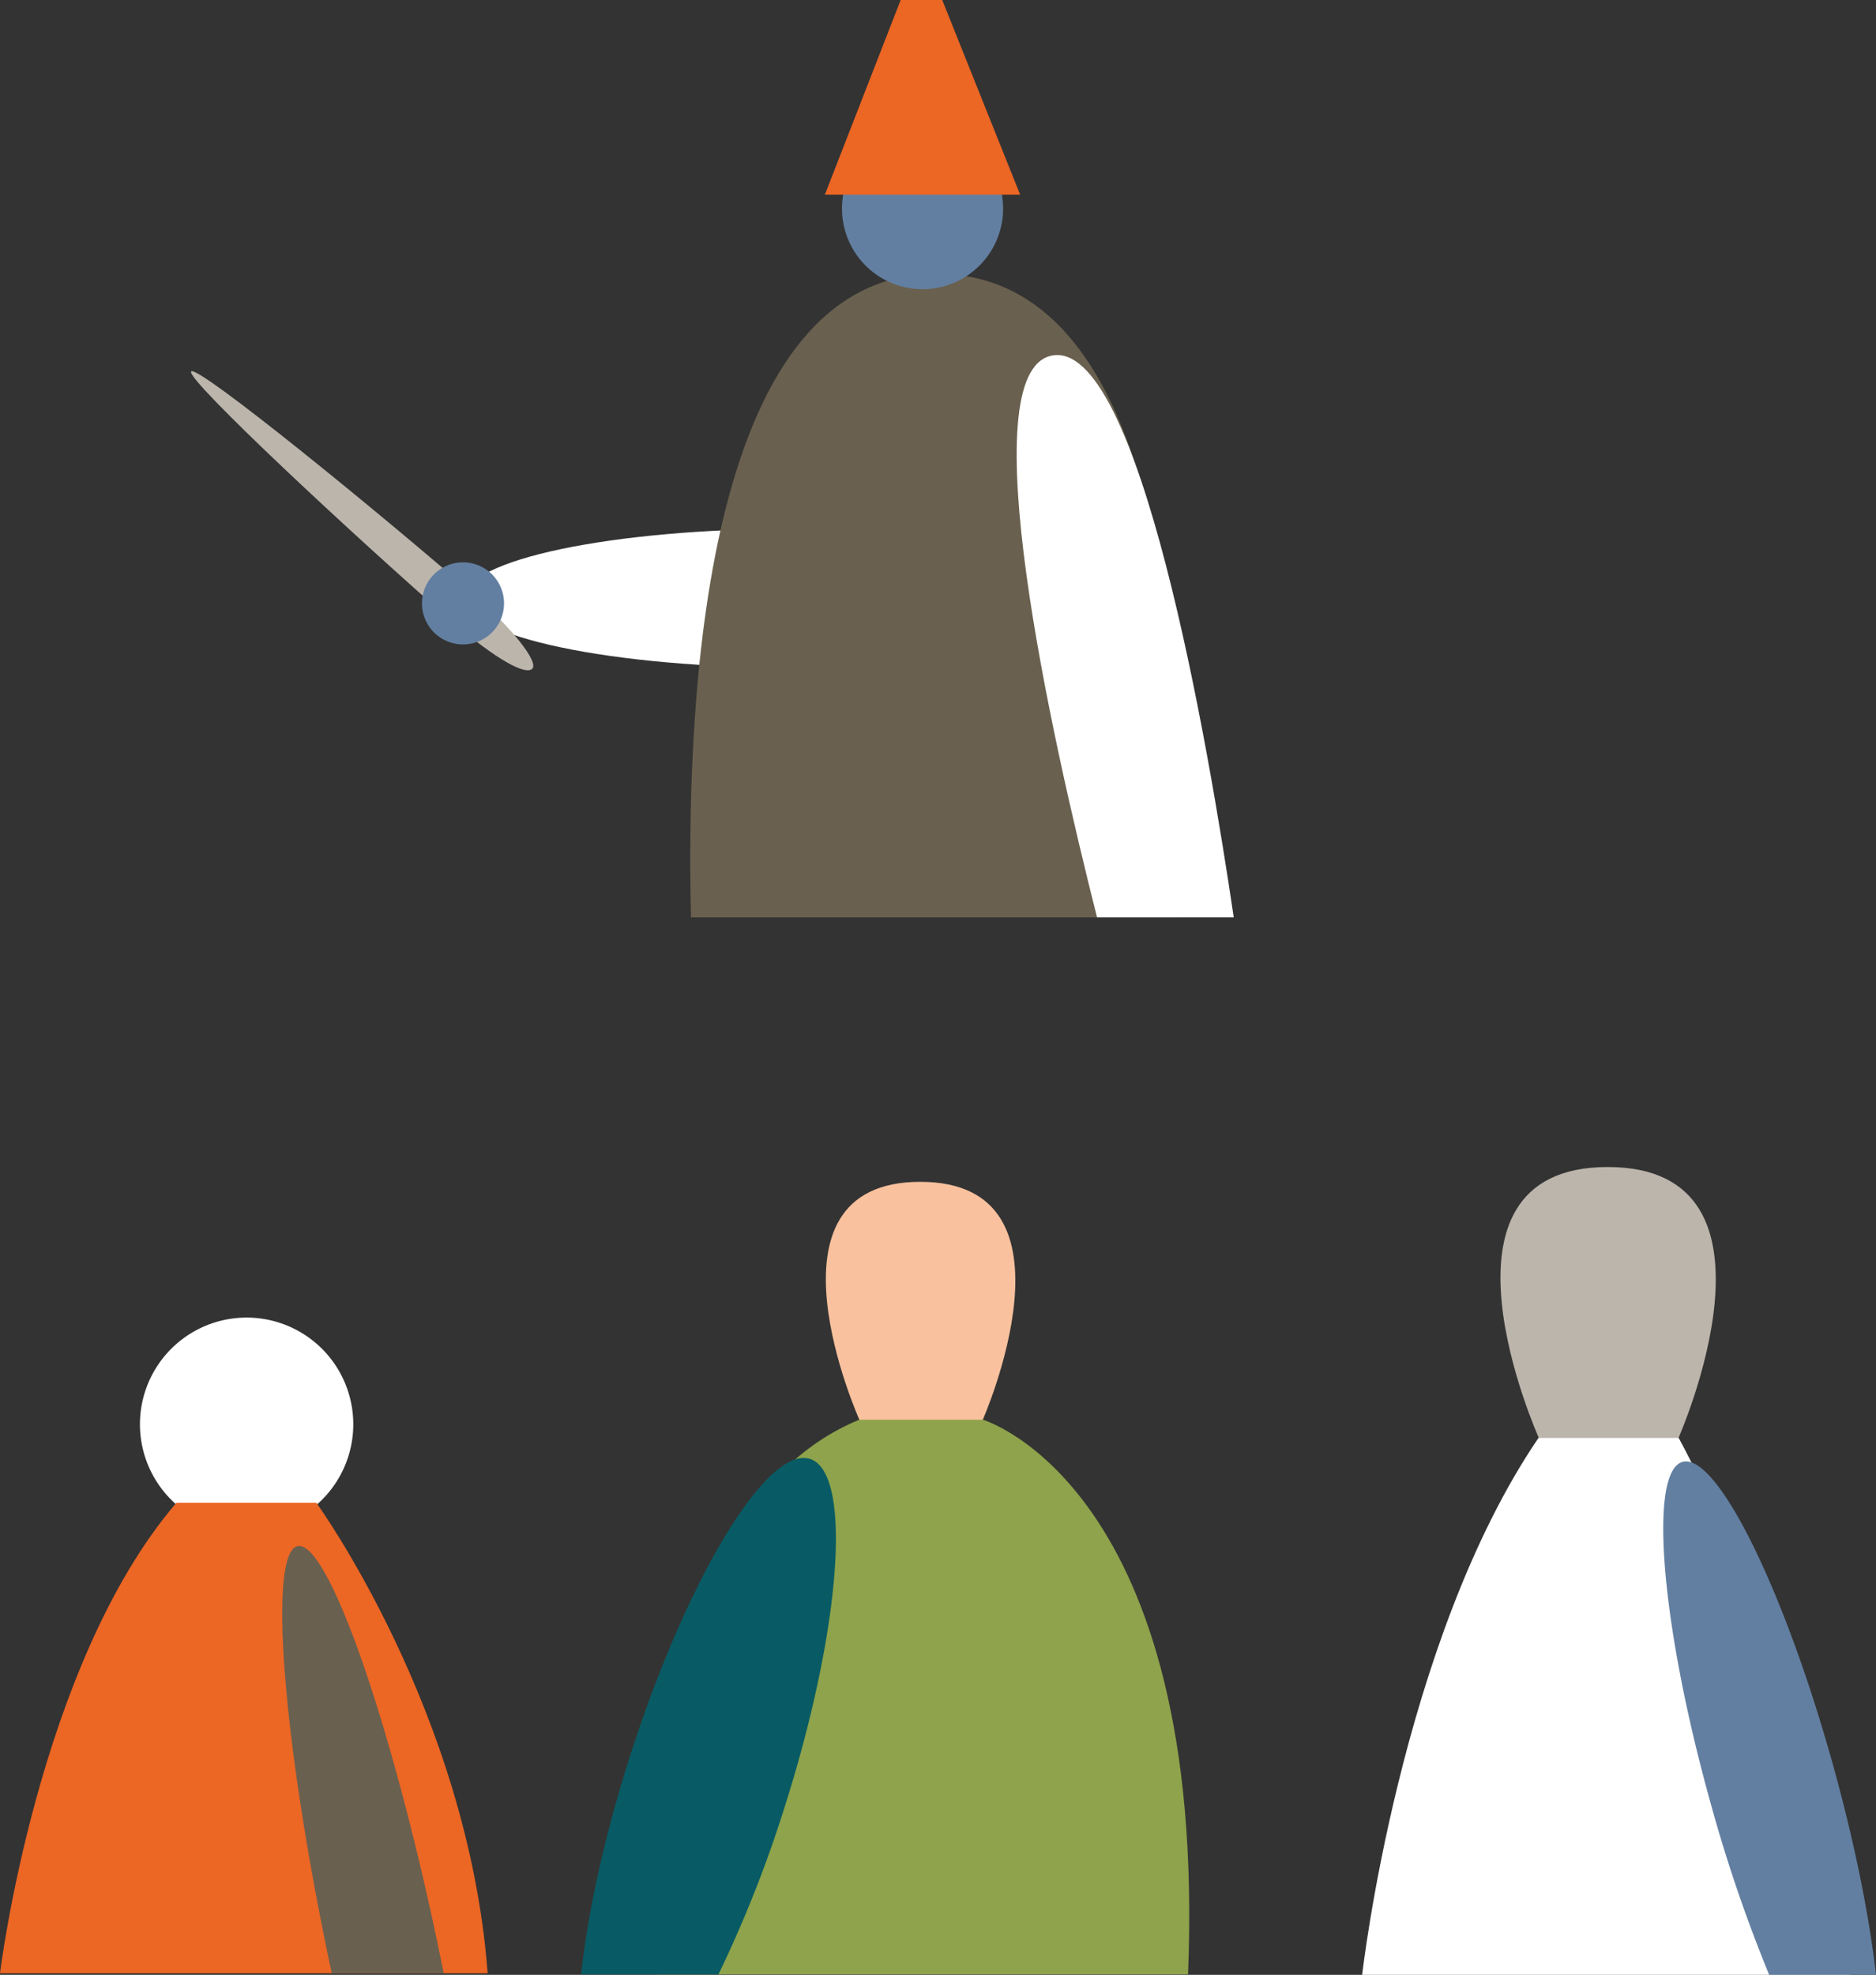 <svg xmlns="http://www.w3.org/2000/svg" viewBox="0 0 770.9 811.23"><rect x="0" y="0" width="770.9" height="811.23" fill="#333333" stroke="none"/><g id="Layer_2" data-name="Layer 2"><g id="Layer_1-2" data-name="Layer 1"><path d="M463,245.75c0,15.79-61,28.58-136.13,28.58S190.7,261.54,190.7,245.75s61-28.57,136.14-28.57S463,230,463,245.75" fill="#fff"/><path d="M185.43,255c18.35,16,30.78,22.6,33.34,19.66s-8.48-16.75-24.06-30.32C156,210.62,81.11,149.64,78.55,152.58S146.7,221.29,185.43,255" fill="#bcb5ac"/><path d="M353.25,583.47h50.49s43.43-98-25.59-98-24.9,98-24.9,98" fill="#f9c19d"/><path d="M353.05,583.21h50.88s92.31,27.32,84.27,227.84h-218S255,623.57,353.05,583.21" fill="#8ea34b"/><path d="M632.36,590.69h57.38s49.35-111.3-29.08-111.3-28.3,111.3-28.3,111.3" fill="#bcb5ac"/><path d="M632.25,590.61h57.54s62.28,113.14,70.39,220.62H559.75s15.47-136.91,72.5-220.62" fill="#fff"/><path d="M145.17,585.06a43.83,43.83,0,1,1-43.82-43.82,43.82,43.82,0,0,1,43.82,43.82" fill="#fff"/><path d="M72.5,617.32H130s62.28,85.77,70.39,193.25H0S15.52,683.68,72.5,617.32" fill="#ec6624"/><path d="M332.84,599.3c-17.6-5.6-50.82,49.41-74.2,122.87-10.51,33-17.2,64.1-19.83,88.88h56.42a505.82,505.82,0,0,0,27.15-68.6C345.75,669,350.44,604.9,332.84,599.3" fill="#085b64"/><path d="M753.41,725.66c-20.24-73-48-129-62-125.14s-9,66.21,11.26,139.22A612.35,612.35,0,0,0,727,811.23H770.9c-2.71-23.83-8.65-53.68-17.49-85.57" fill="#627fa1"/><path d="M179.66,797.57c-19.49-92.29-45.17-165-57.35-162.45s-6.26,79.47,13.23,171.77c.26,1.23.52,2.45.79,3.68h46c-.87-4.3-1.75-8.62-2.67-13" fill="#69604f"/><path d="M384.86,112.47c-93.46,0-103.27,166.25-100.92,264.38H484.8c3.14-98.13-5.48-264.38-99.94-264.38" fill="#69604f"/><path d="M432,146.12c-33.33,7.25-.14,155.91,18.81,230.73h56.17C496.58,306.23,468,138.27,432,146.12" fill="#fff"/><path d="M346,85.69a33.1,33.1,0,1,0,33.1-33.1A33.09,33.09,0,0,0,346,85.69" fill="#627fa1"/><path d="M207.12,247.87A16.86,16.86,0,1,1,190.27,231a16.85,16.85,0,0,1,16.85,16.86" fill="#627fa1"/><polygon points="403.2 40 387.19 0 378.65 0 370.11 0 354.53 40 338.95 79.99 347.52 79.99 356.09 79.99 401.65 79.99 410.43 79.99 419.22 79.99 403.2 40" fill="#ec6624"/></g></g></svg>